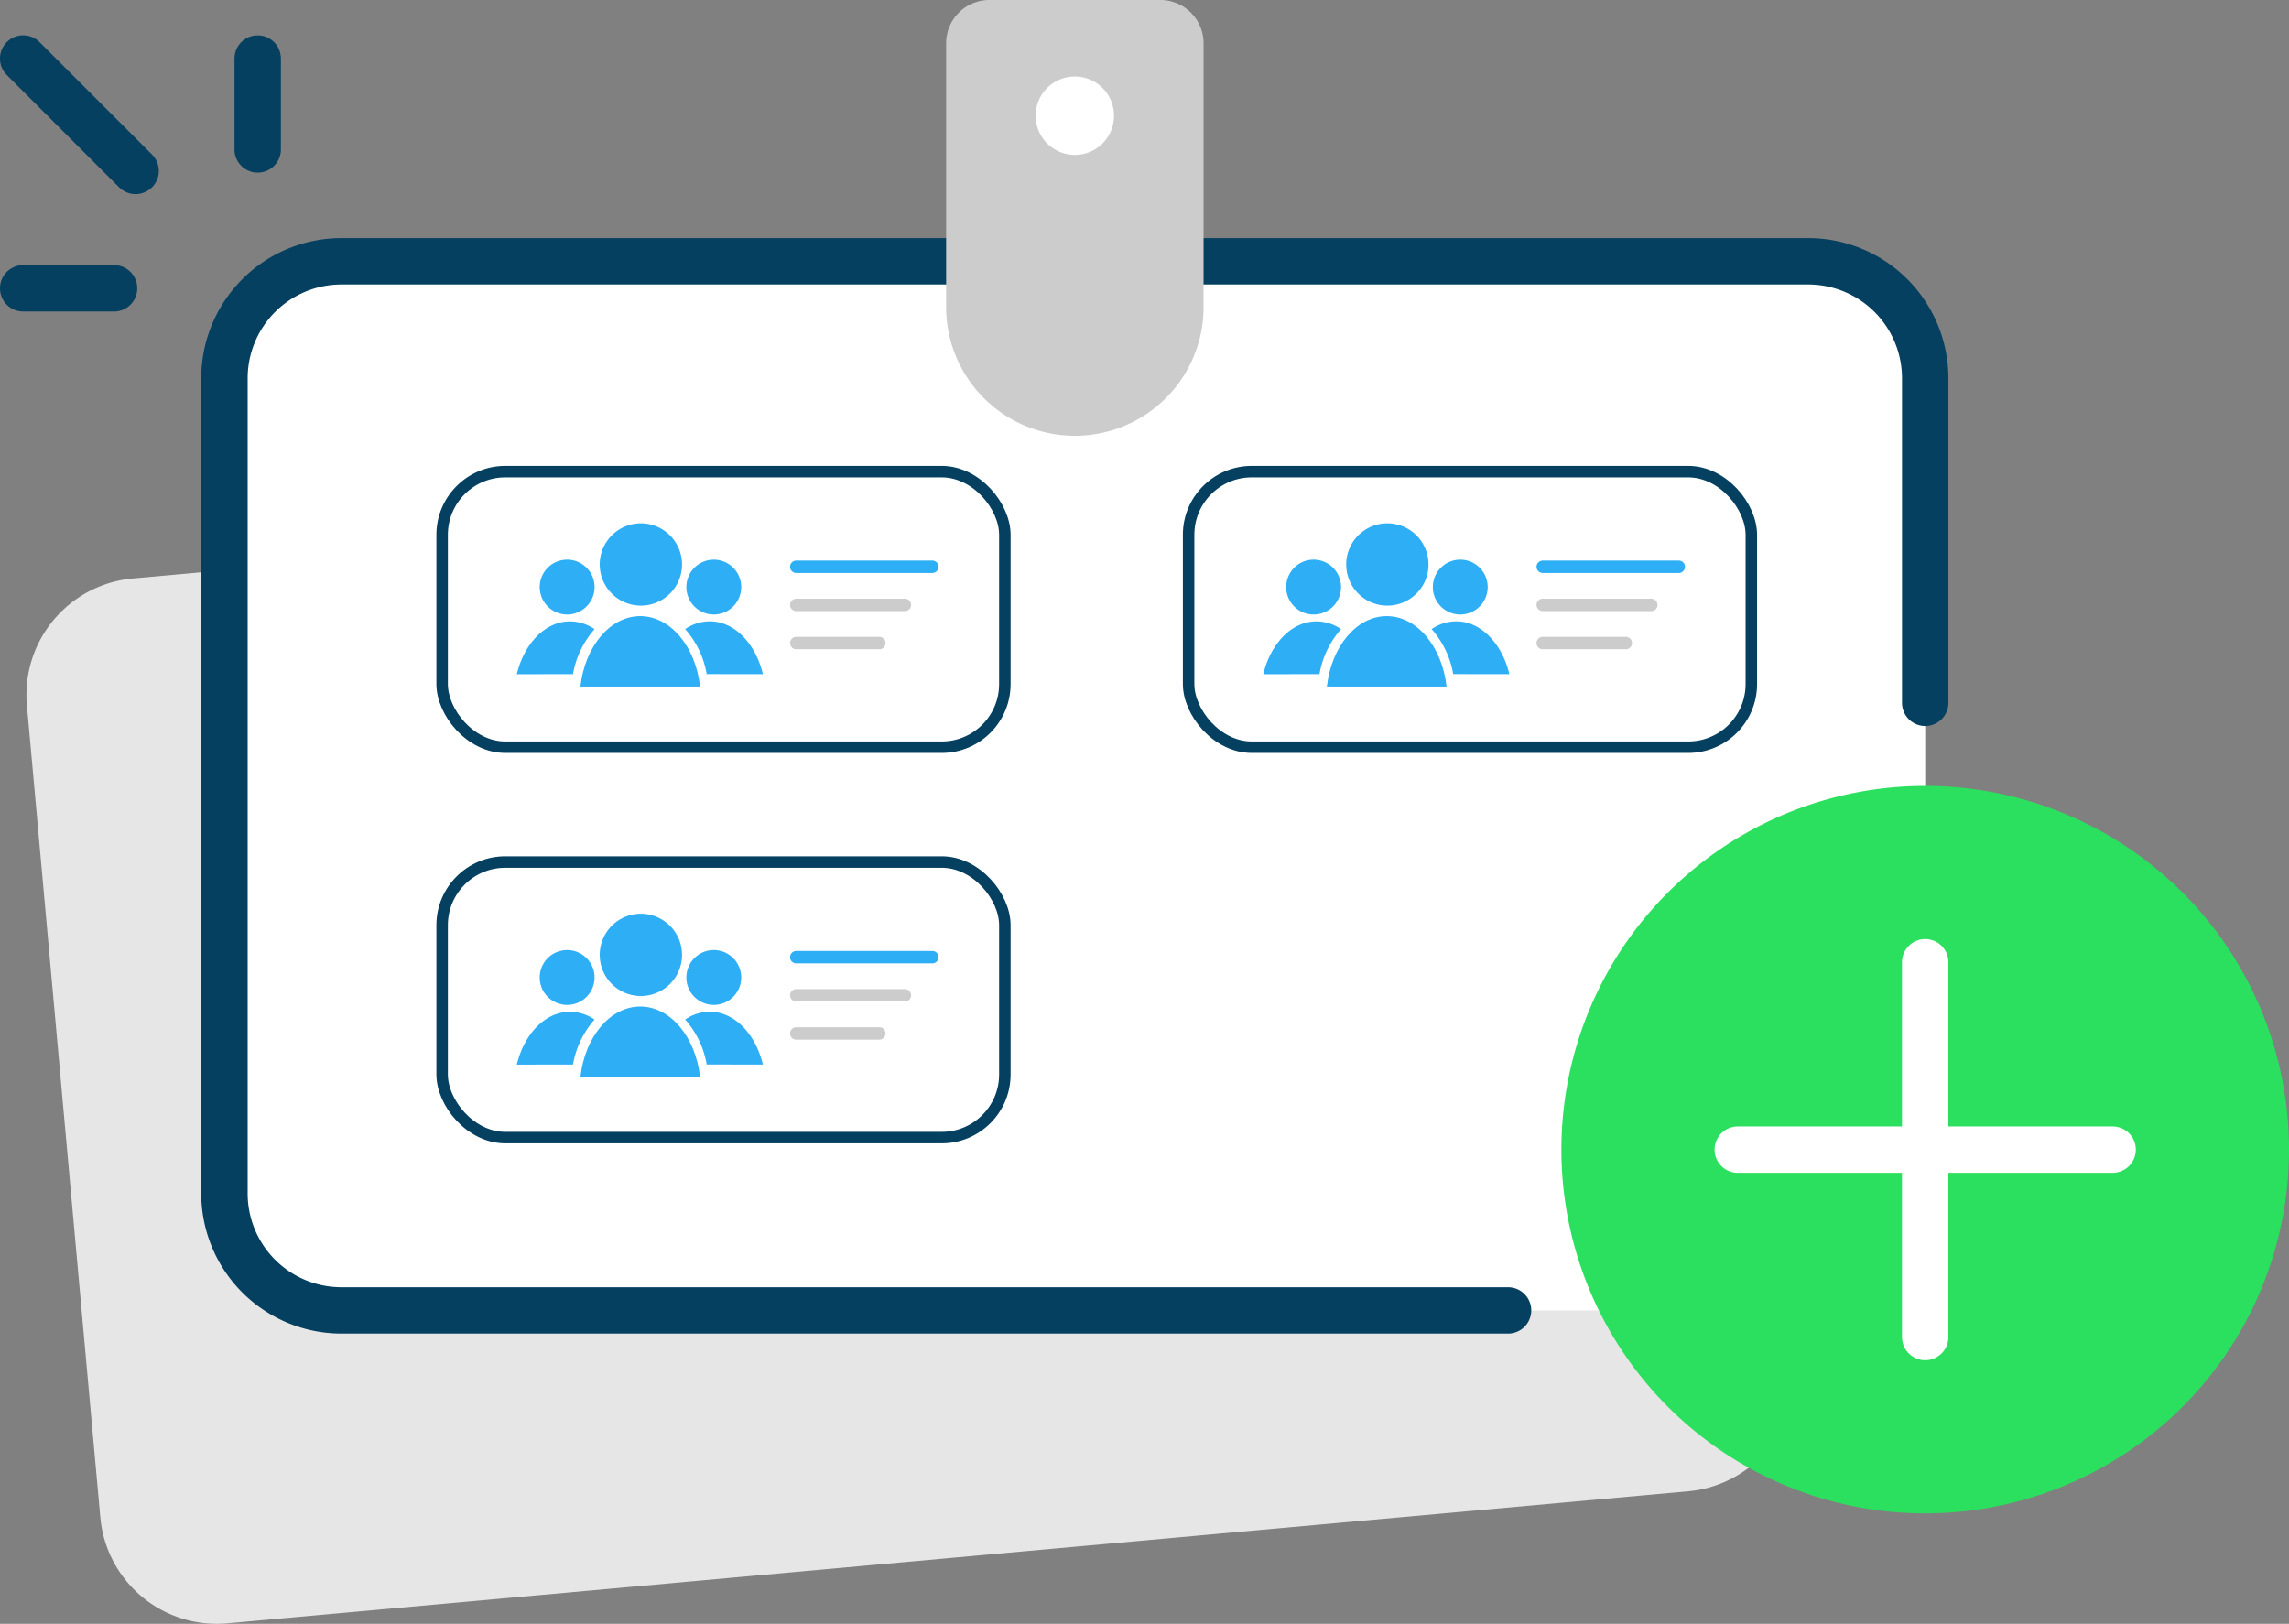 <svg xmlns="http://www.w3.org/2000/svg" xmlns:xlink="http://www.w3.org/1999/xlink" width="199.316" height="141.418" viewBox="0 0 199.316 141.418">
  <rect x="0" y="0" width="199.316" height="141.418" fill="#808080" stroke="none"/>
  <defs>
    <clipPath id="clip-path">
      <rect id="Rectangle_31564" data-name="Rectangle 31564" width="199.316" height="141.418" fill="none"/>
    </clipPath>
    <clipPath id="clip-path-2">
      <rect id="Rectangle_31570" data-name="Rectangle 31570" width="21.428" height="14.216" transform="translate(0 0)" fill="#2daef5"/>
    </clipPath>
  </defs>
  <g id="Group_77291" data-name="Group 77291" transform="translate(0 -0.001)">
    <g id="Group_77290" data-name="Group 77290" transform="translate(0 0.001)" clip-path="url(#clip-path)">
      <path id="Path_62240" data-name="Path 62240" d="M162.869,397.462l-127.216,11.5A10.179,10.179,0,0,1,24.6,399.741l-6.393-70.723a10.179,10.179,0,0,1,9.221-11.054l127.216-11.5a10.179,10.179,0,0,1,11.054,9.221l6.393,70.723a10.178,10.178,0,0,1-9.221,11.054" transform="translate(-15.863 -267.586)" fill="#e6e6e6"/>
      <path id="Path_62241" data-name="Path 62241" d="M292.127,270.9H164.393a10.179,10.179,0,0,1-10.179-10.179V189.71a10.179,10.179,0,0,1,10.179-10.179H292.127a10.179,10.179,0,0,1,10.179,10.179v71.011A10.179,10.179,0,0,1,292.127,270.9" transform="translate(-134.668 -156.777)" fill="#fff"/>
      <path id="Path_62242" data-name="Path 62242" d="M252.072,259.007H150.48a12.212,12.212,0,0,1-12.2-12.2V175.8a12.212,12.212,0,0,1,12.2-12.2H278.214a12.212,12.212,0,0,1,12.2,12.2v28.273a2.019,2.019,0,0,1-4.039,0V175.8a8.169,8.169,0,0,0-8.16-8.159H150.48a8.169,8.169,0,0,0-8.159,8.159v71.011a8.169,8.169,0,0,0,8.159,8.159H252.072a2.019,2.019,0,1,1,0,4.038" transform="translate(-120.756 -142.865)" fill="#054060"/>
      <path id="Path_62248" data-name="Path 62248" d="M1136.072,571.7a31.678,31.678,0,1,1-31.678-31.678,31.678,31.678,0,0,1,31.678,31.678" transform="translate(-936.756 -471.577)" fill="#2be05e"/>
      <path id="Path_62249" data-name="Path 62249" d="M1308.744,681.944a2.019,2.019,0,0,1-2.019-2.019v-32.64a2.019,2.019,0,1,1,4.038,0v32.64a2.019,2.019,0,0,1-2.019,2.019" transform="translate(-1141.107 -563.482)" fill="#fff"/>
      <path id="Path_62250" data-name="Path 62250" d="M1212.619,778.07h-32.64a2.019,2.019,0,1,1,0-4.038h32.64a2.019,2.019,0,1,1,0,4.038" transform="translate(-1028.661 -675.929)" fill="#fff"/>
      <path id="Path_62251" data-name="Path 62251" d="M661.2,37.953h0a11.211,11.211,0,0,1-11.211-11.211V3.772A3.771,3.771,0,0,1,653.756,0h14.879a3.771,3.771,0,0,1,3.771,3.771V26.743A11.211,11.211,0,0,1,661.2,37.953" transform="translate(-567.604 -0.001)" fill="#ccc"/>
      <path id="Path_62252" data-name="Path 62252" d="M718.331,55.985a3.413,3.413,0,1,1-3.413-3.413,3.413,3.413,0,0,1,3.413,3.413" transform="translate(-621.326 -45.909)" fill="#fff"/>
      <path id="Path_62253" data-name="Path 62253" d="M2.019,186.218a2.019,2.019,0,0,1,0-4.039H9.933a2.019,2.019,0,1,1,0,4.039Z" transform="translate(0 -159.089)" fill="#054060"/>
      <path id="Path_62254" data-name="Path 62254" d="M163.129,36.265a2.019,2.019,0,0,1-2.019-2.019V26.331a2.019,2.019,0,1,1,4.039,0v7.914a2.019,2.019,0,0,1-2.019,2.019" transform="translate(-140.69 -21.231)" fill="#054060"/>
      <path id="Path_62255" data-name="Path 62255" d="M11.8,38.136a2.013,2.013,0,0,1-1.428-.592L.591,27.76A2.019,2.019,0,0,1,3.447,24.9l9.785,9.785A2.019,2.019,0,0,1,11.8,38.136" transform="translate(0 -21.231)" fill="#054060"/>
      <g id="Group_77305" data-name="Group 77305" transform="translate(37.822 40.822)">
        <g id="Rectangle_31569" data-name="Rectangle 31569" transform="translate(0.177 -0.248)" fill="#fff" stroke="#054060" stroke-width="1">
          <rect width="50" height="25" rx="6" stroke="none"/>
          <rect x="0.5" y="0.5" width="49" height="24" rx="5.5" fill="none"/>
        </g>
        <g id="Group_77304" data-name="Group 77304" transform="translate(11.181 4.362)">
          <path id="Path_62245" data-name="Path 62245" d="M761.823,427.242H749.976a.54.54,0,0,1,0-1.081h11.847a.54.54,0,0,1,0,1.081" transform="translate(-729.643 -422.525)" fill="#2daef5"/>
          <path id="Path_62246" data-name="Path 62246" d="M759.432,525.129h-9.456a.54.54,0,0,1,0-1.081h9.456a.54.54,0,0,1,0,1.081" transform="translate(-729.643 -517.091)" fill="#ccc"/>
          <path id="Path_62247" data-name="Path 62247" d="M757.208,623.016h-7.233a.54.54,0,0,1,0-1.081h7.233a.54.54,0,1,1,0,1.081" transform="translate(-729.643 -611.657)" fill="#ccc"/>
          <g id="Group_77308" data-name="Group 77308" transform="translate(-4.001 0.393)">
            <g id="Group_77307" data-name="Group 77307" transform="translate(0 -0.003)" clip-path="url(#clip-path-2)">
              <path id="Path_62262" data-name="Path 62262" d="M464.229,668.649c-.389-3.472-2.574-6.131-5.21-6.131s-4.821,2.659-5.21,6.131Z" transform="translate(-448.271 -654.433)" fill="#2daef5"/>
              <path id="Path_62263" data-name="Path 62263" d="M598.762,3.58A3.583,3.583,0,1,1,595.178,0a3.583,3.583,0,0,1,3.583,3.583" transform="translate(-584.376 0.003)" fill="#2daef5"/>
              <path id="Path_62264" data-name="Path 62264" d="M1214.723,261.873a2.388,2.388,0,1,1-2.387-2.388,2.387,2.387,0,0,1,2.387,2.388" transform="translate(-1195.183 -256.318)" fill="#2daef5"/>
              <path id="Path_62265" data-name="Path 62265" d="M168.238,261.873a2.388,2.388,0,1,1-2.388-2.388,2.388,2.388,0,0,1,2.388,2.388" transform="translate(-161.468 -256.318)" fill="#2daef5"/>
              <path id="Path_62266" data-name="Path 62266" d="M4.892,704.538A7.966,7.966,0,0,1,6.77,700.62a3.814,3.814,0,0,0-2.139-.678c-2.159,0-3.987,1.927-4.631,4.6Z" transform="translate(0 -691.401)" fill="#2daef5"/>
              <path id="Path_62267" data-name="Path 62267" d="M1207.929,704.538c-.643-2.669-2.472-4.6-4.63-4.6a3.813,3.813,0,0,0-2.139.678,7.966,7.966,0,0,1,1.877,3.918Z" transform="translate(-1186.501 -691.401)" fill="#2daef5"/>
            </g>
          </g>
        </g>
      </g>
      <g id="Group_77310" data-name="Group 77310" transform="translate(102.822 40.822)">
        <g id="Rectangle_31569-2" data-name="Rectangle 31569" transform="translate(0.177 -0.248)" fill="#fff" stroke="#054060" stroke-width="1">
          <rect width="50" height="25" rx="6" stroke="none"/>
          <rect x="0.5" y="0.5" width="49" height="24" rx="5.5" fill="none"/>
        </g>
        <g id="Group_77304-2" data-name="Group 77304" transform="translate(11.181 4.362)">
          <path id="Path_62245-2" data-name="Path 62245" d="M761.823,427.242H749.976a.54.54,0,0,1,0-1.081h11.847a.54.54,0,0,1,0,1.081" transform="translate(-729.643 -422.525)" fill="#2daef5"/>
          <path id="Path_62246-2" data-name="Path 62246" d="M759.432,525.129h-9.456a.54.54,0,0,1,0-1.081h9.456a.54.54,0,0,1,0,1.081" transform="translate(-729.643 -517.091)" fill="#ccc"/>
          <path id="Path_62247-2" data-name="Path 62247" d="M757.208,623.016h-7.233a.54.54,0,0,1,0-1.081h7.233a.54.54,0,1,1,0,1.081" transform="translate(-729.643 -611.657)" fill="#ccc"/>
          <g id="Group_77308-2" data-name="Group 77308" transform="translate(-4.001 0.393)">
            <g id="Group_77307-2" data-name="Group 77307" transform="translate(0 -0.003)" clip-path="url(#clip-path-2)">
              <path id="Path_62262-2" data-name="Path 62262" d="M464.229,668.649c-.389-3.472-2.574-6.131-5.21-6.131s-4.821,2.659-5.21,6.131Z" transform="translate(-448.271 -654.433)" fill="#2daef5"/>
              <path id="Path_62263-2" data-name="Path 62263" d="M598.762,3.58A3.583,3.583,0,1,1,595.178,0a3.583,3.583,0,0,1,3.583,3.583" transform="translate(-584.376 0.003)" fill="#2daef5"/>
              <path id="Path_62264-2" data-name="Path 62264" d="M1214.723,261.873a2.388,2.388,0,1,1-2.387-2.388,2.387,2.387,0,0,1,2.387,2.388" transform="translate(-1195.183 -256.318)" fill="#2daef5"/>
              <path id="Path_62265-2" data-name="Path 62265" d="M168.238,261.873a2.388,2.388,0,1,1-2.388-2.388,2.388,2.388,0,0,1,2.388,2.388" transform="translate(-161.468 -256.318)" fill="#2daef5"/>
              <path id="Path_62266-2" data-name="Path 62266" d="M4.892,704.538A7.966,7.966,0,0,1,6.77,700.62a3.814,3.814,0,0,0-2.139-.678c-2.159,0-3.987,1.927-4.631,4.6Z" transform="translate(0 -691.401)" fill="#2daef5"/>
              <path id="Path_62267-2" data-name="Path 62267" d="M1207.929,704.538c-.643-2.669-2.472-4.6-4.63-4.6a3.813,3.813,0,0,0-2.139.678,7.966,7.966,0,0,1,1.877,3.918Z" transform="translate(-1186.501 -691.401)" fill="#2daef5"/>
            </g>
          </g>
        </g>
      </g>
      <g id="Group_77309" data-name="Group 77309" transform="translate(37.822 74.822)">
        <g id="Rectangle_31569-3" data-name="Rectangle 31569" transform="translate(0.177 -0.248)" fill="#fff" stroke="#054060" stroke-width="1">
          <rect width="50" height="25" rx="6" stroke="none"/>
          <rect x="0.5" y="0.5" width="49" height="24" rx="5.5" fill="none"/>
        </g>
        <g id="Group_77304-3" data-name="Group 77304" transform="translate(11.181 4.362)">
          <path id="Path_62245-3" data-name="Path 62245" d="M761.823,427.242H749.976a.54.54,0,0,1,0-1.081h11.847a.54.54,0,0,1,0,1.081" transform="translate(-729.643 -422.525)" fill="#2daef5"/>
          <path id="Path_62246-3" data-name="Path 62246" d="M759.432,525.129h-9.456a.54.54,0,0,1,0-1.081h9.456a.54.54,0,0,1,0,1.081" transform="translate(-729.643 -517.091)" fill="#ccc"/>
          <path id="Path_62247-3" data-name="Path 62247" d="M757.208,623.016h-7.233a.54.54,0,0,1,0-1.081h7.233a.54.54,0,1,1,0,1.081" transform="translate(-729.643 -611.657)" fill="#ccc"/>
          <g id="Group_77308-3" data-name="Group 77308" transform="translate(-4.001 0.393)">
            <g id="Group_77307-3" data-name="Group 77307" transform="translate(0 -0.003)" clip-path="url(#clip-path-2)">
              <path id="Path_62262-3" data-name="Path 62262" d="M464.229,668.649c-.389-3.472-2.574-6.131-5.21-6.131s-4.821,2.659-5.21,6.131Z" transform="translate(-448.271 -654.433)" fill="#2daef5"/>
              <path id="Path_62263-3" data-name="Path 62263" d="M598.762,3.58A3.583,3.583,0,1,1,595.178,0a3.583,3.583,0,0,1,3.583,3.583" transform="translate(-584.376 0.003)" fill="#2daef5"/>
              <path id="Path_62264-3" data-name="Path 62264" d="M1214.723,261.873a2.388,2.388,0,1,1-2.387-2.388,2.387,2.387,0,0,1,2.387,2.388" transform="translate(-1195.183 -256.318)" fill="#2daef5"/>
              <path id="Path_62265-3" data-name="Path 62265" d="M168.238,261.873a2.388,2.388,0,1,1-2.388-2.388,2.388,2.388,0,0,1,2.388,2.388" transform="translate(-161.468 -256.318)" fill="#2daef5"/>
              <path id="Path_62266-3" data-name="Path 62266" d="M4.892,704.538A7.966,7.966,0,0,1,6.77,700.62a3.814,3.814,0,0,0-2.139-.678c-2.159,0-3.987,1.927-4.631,4.6Z" transform="translate(0 -691.401)" fill="#2daef5"/>
              <path id="Path_62267-3" data-name="Path 62267" d="M1207.929,704.538c-.643-2.669-2.472-4.6-4.63-4.6a3.813,3.813,0,0,0-2.139.678,7.966,7.966,0,0,1,1.877,3.918Z" transform="translate(-1186.501 -691.401)" fill="#2daef5"/>
            </g>
          </g>
        </g>
      </g>
    </g>
  </g>
</svg>
